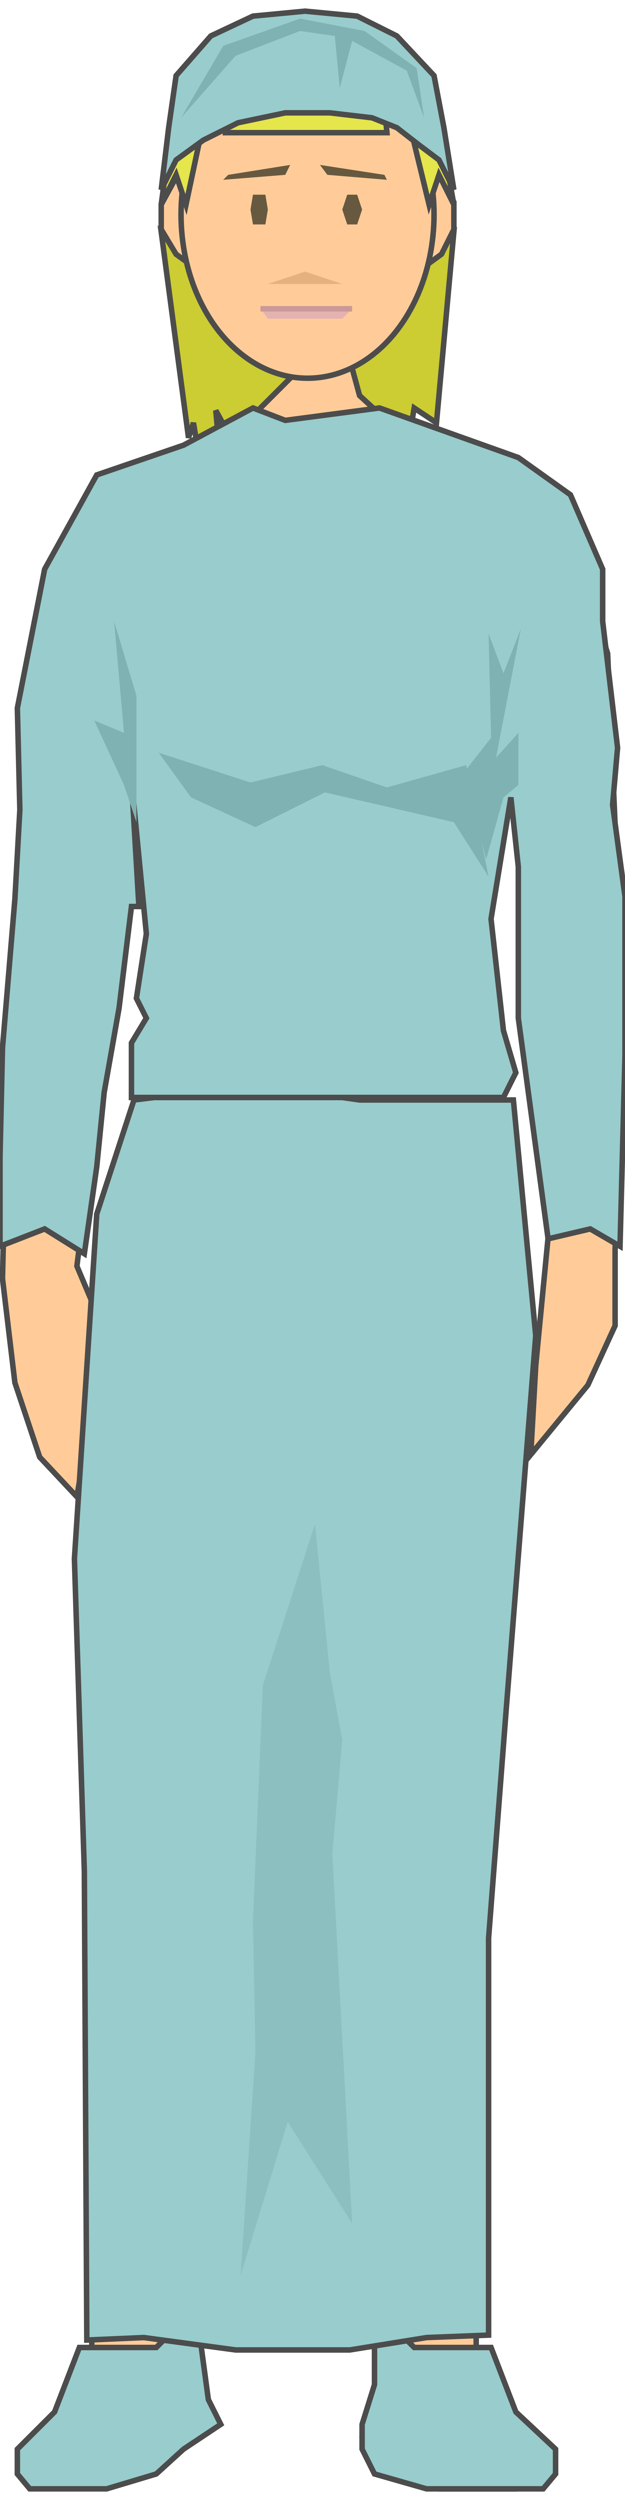 <svg version="1.1" xmlns="http://www.w3.org/2000/svg" xmlns:xlink="http://www.w3.org/1999/xlink" width="28px" height="112px" viewBox="0 0 28.375 112.5" xml:space="preserve" enable-background="new 0 0 28.375 112.5">
<g id="Group_LeftArm">
	<path d="M27.925,36.939l-0.338-7.77l-2.252-7.206l-2.815-1.914   l-0.516-0.168c0.467,2.953-0.275,5.905,0.958,8.857l-0.104-1.257l0.129,1.313c0.065,0.152,0.125,0.304,0.201,0.457   c-0.076-0.152-0.136-0.304-0.201-0.457l0.548,5.556l-0.081,0.265l0.307,3.676l0.338,7.431l0.789,9.909l-0.564,5.855l-0.227,4.053   l2.59-3.152l1.239-2.703v-3.49l0.45-11.035L27.925,36.939z" fill="#FFCC99" stroke="#4C4C4C" stroke-width="0.25" />
</g>
<g id="Group_Neck">
	<path d="M17.002,18.248l-1.125-2.252h-4.054l-1.239,2.815l-1.126,0.438   c2.873-0.007,6.108-0.071,9.082-0.499L17.002,18.248z" fill="#FFCC99" stroke="#4C4C4C" stroke-width="0.25" />
</g>
<g id="Group_RightArm">
	<path d="M3.491,56.982l1.801-14.415l1.014-6.193l0.558-7.592   c-1.472-2.161-2.151-4.589-2.618-7.141L2.14,25.453l-1.126,5.18v7.544L0.45,43.92L0.113,57.545l0.563,4.729l1.126,3.379   l1.689,1.802L4.166,63.4l0.267-1.651l0.093-2.319L3.491,56.982z" fill="#FFCC99" stroke="#4C4C4C" stroke-width="0.25" />
</g>
<g id="Group_RightLeg">
	<path d="M4.729,84.006l-0.563,4.617v17.453l-1.126,2.927l-1.689,1.688   l0.563,1.127h4.617l2.928-2.252l-0.563-3.49l-0.563-2.928L11.26,83.33l1.498-13.031c-2.814-0.031-5.654-0.044-8.523-0.047   L4.729,84.006z" fill="#FFCC99" stroke="#4C4C4C" stroke-width="0.25" />
</g>
<g id="Group_LeftLeg">
	<path d="M21.619,86.596l1.357-16.035   c-2.832-0.117-5.664-0.192-8.507-0.235l0.169,3.21l1.239,11.033l0.111,8.56l1.576,12.272l-1.125,4.729l0.563,1.126l2.928,1.239   h3.491l1.126-1.239l-2.928-5.179V86.596z" fill="#FFCC99" stroke="#4C4C4C" stroke-width="0.25" />
</g>
<g id="Group_HairBack">
	<path d="M20.605,10.028l-0.789,8.67l-1.012-0.675l-0.113,0.675h-1.015   l-1.351-1.238l-0.338-1.239l2.252-4.842L20.605,10.028z" fill="#CCCC33" stroke="#4C4C4C" stroke-width="0.25" />
	<path d="M7.319,10.028l1.239,9.346l0.225-0.676l0.113,0.676h1.013   l-0.112-1.239l0.675,1.239l3.716-3.716L7.319,10.028z" fill="#CCCC33" stroke="#4C4C4C" stroke-width="0.25" />
</g>
<g id="Group_Face_1_">
	<g id="Group_Face">
		<path d="M18.805,11.942H9.233l-1.239-0.901L7.319,9.915V8.789L7.995,7.55    h12.048l0.563,1.126v1.239l-0.563,1.126L18.805,11.942z" fill="#FFCC99" stroke="#4C4C4C" stroke-width="0.25" />
		<ellipse cx="13.962" cy="9.24" rx="5.743" ry="7.431" fill="#FFCC99" stroke="#4C4C4C" stroke-width="0.25" />
		<path d="M13.85,11.829l1.689,0.563h-3.378L13.85,11.829z" fill="#E5B27F" />
		<path d="M12.161,13.969l-0.337-0.451h4.166l-0.45,0.451H12.161z" fill="#E5B2B2" />
		<path d="M11.823,13.518h4.165" fill="none" stroke="#CC9999" stroke-width="0.25" />
		<path d="M17.453,7.438l-2.928-0.451l0.338,0.451l2.701,0.225L17.453,7.438z" fill="#665940" />
		<path d="M10.359,7.438l2.815-0.451l-0.225,0.451l-2.815,0.225L10.359,7.438z" fill="#665940" />
		<path d="M11.485,9.69h0.563l0.112-0.676l-0.112-0.675h-0.563l-0.113,0.675L11.485,9.69z" fill="#665940" />
		<path d="M15.764,9.69h0.451l0.225-0.676l-0.225-0.675h-0.451l-0.225,0.675L15.764,9.69z" fill="#665940" />
		<path d="M0,0" fill="#665940" />
	</g>
</g>
<g id="Group_HairTop">
	<g id="Group_Hair_Top">
		<path d="M8.445,8.789l-0.45-1.351L7.319,8.789l0.676-5.067l1.689-1.914    l1.802-1.014l2.364-0.112l2.365,0.112l1.914,1.014l1.576,1.914l0.9,5.067L19.93,7.438L19.48,8.789l-0.901-3.716L17.34,3.159    l0.227,2.365h-7.319l0.338-2.365L9.233,5.073L8.445,8.789z" fill="#E5E54C" stroke="#4C4C4C" stroke-width="0.25" />
	</g>
</g>
<g id="Group_Cap_1_">
	<g id="Group_Cap">
		<path d="M9.233,5.861L7.995,6.762L7.319,8.113l0.338-2.815l0.338-2.364    l1.576-1.802l1.915-0.901l2.364-0.225l2.365,0.225l1.801,0.901l1.689,1.802l0.449,2.364l0.451,2.815L19.93,6.762l-0.9-0.676    l-1.014-0.788l-1.125-0.45l-1.914-0.225H12.95l-2.14,0.45L9.233,5.861z" fill="#99CCCC" stroke="#4C4C4C" stroke-width="0.25" />
		<path d="M8.22,4.848l1.914-3.266l3.491-1.238l2.928,0.563l2.364,1.689l0.337,2.252l-0.787-2.14    l-2.479-1.351l-0.563,2.14l-0.225-2.365l-1.577-0.225l-2.928,1.126L8.22,4.848z" fill="#7FB2B2" />
	</g>
</g>
<g id="Group_Shoes_1_">
	<g id="Group_Shoes">
		<path d="M25.223,111.818v-1.127l-1.802-1.688l-1.126-2.927h-3.49    l-1.803-1.803v3.49l-0.563,1.803v1.125l0.563,1.127l2.365,0.676h5.292L25.223,111.818z" fill="#99CCCC" stroke="#4C4C4C" stroke-width="0.25" />
		<path d="M0.788,111.818v-1.127l1.689-1.688l1.126-2.927h3.491    l1.802-1.803l0.563,4.166l0.563,1.127l-1.689,1.125l-1.239,1.127l-2.252,0.676H1.351L0.788,111.818z" fill="#99CCCC" stroke="#4C4C4C" stroke-width="0.25" />
	</g>
</g>
<g id="Group_Lower_1_">
	<g id="Group_Lower">
		<path d="M10.697,106.188l-4.166-0.563l-2.59,0.113L3.829,84.457    L3.378,70.27l1.014-15.651l1.689-5.18l5.517-0.675l4.729,0.675h6.981l1.014,10.697L22.971,77.25l-0.789,10.246v18.018    l-2.813,0.111l-3.49,0.563H10.697z" fill="#99CCCC" stroke="#4C4C4C" stroke-width="0.25" />
		<path d="M10.922,102.811l2.139-6.981l2.927,4.616l-0.9-16.776l0.451-5.181l-0.563-3.039L14.3,68.691    l-2.365,7.32l-0.45,10.696l0.112,5.967L10.922,102.811z" fill="#8CBFBF" />
	</g>
</g>
<g id="Group_Upper_1_">
	<g id="Group_Upper">
		<path d="M5.968,34.912l0.338,5.743H5.968l-0.563,4.617L4.729,49.1    l-0.337,3.378l-0.563,3.941l-1.802-1.126L0,56.081v-4.054l0.113-4.954l0.563-6.756l0.225-4.053l-0.113-4.617l1.239-6.306    l2.365-4.279l3.941-1.351l3.153-1.689l1.464,0.563l4.278-0.563l6.306,2.252l2.364,1.689l1.463,3.378v2.365l0.677,5.743    l-0.226,2.589l0.563,4.167v7.206l-0.226,8.67l-1.352-0.788l-1.914,0.45l-1.352-10.021v-6.869l-0.338-3.152l-0.9,5.517l0.563,5.067    l0.563,1.915l-0.563,1.126H5.968v-2.477l0.676-1.126l-0.451-0.9l0.451-2.928L5.968,34.912z" fill="#99CCCC" stroke="#4C4C4C" stroke-width="0.25" />
		<path d="M4.279,32.21l1.351,2.928l0.563,1.689v-5.743L5.18,27.706l0.45,5.067L4.279,32.21z" fill="#7FB2B2" />
		<path d="M22.182,28.269l0.113,4.729l-1.238,1.577l1.014,3.941l0.787-2.815l0.677-0.563v-2.365l-1.015,1.126    l1.127-5.855l-0.789,2.027L22.182,28.269z" fill="#7FB2B2" />
		<path d="M7.207,33.674l1.464,2.027l2.927,1.351l3.152-1.577l5.855,1.352l1.576,2.477l-1.014-5.067    l-3.604,1.013l-2.927-1.013l-3.266,0.788L7.207,33.674z" fill="#7FB2B2" />
	</g>
</g>
</svg>